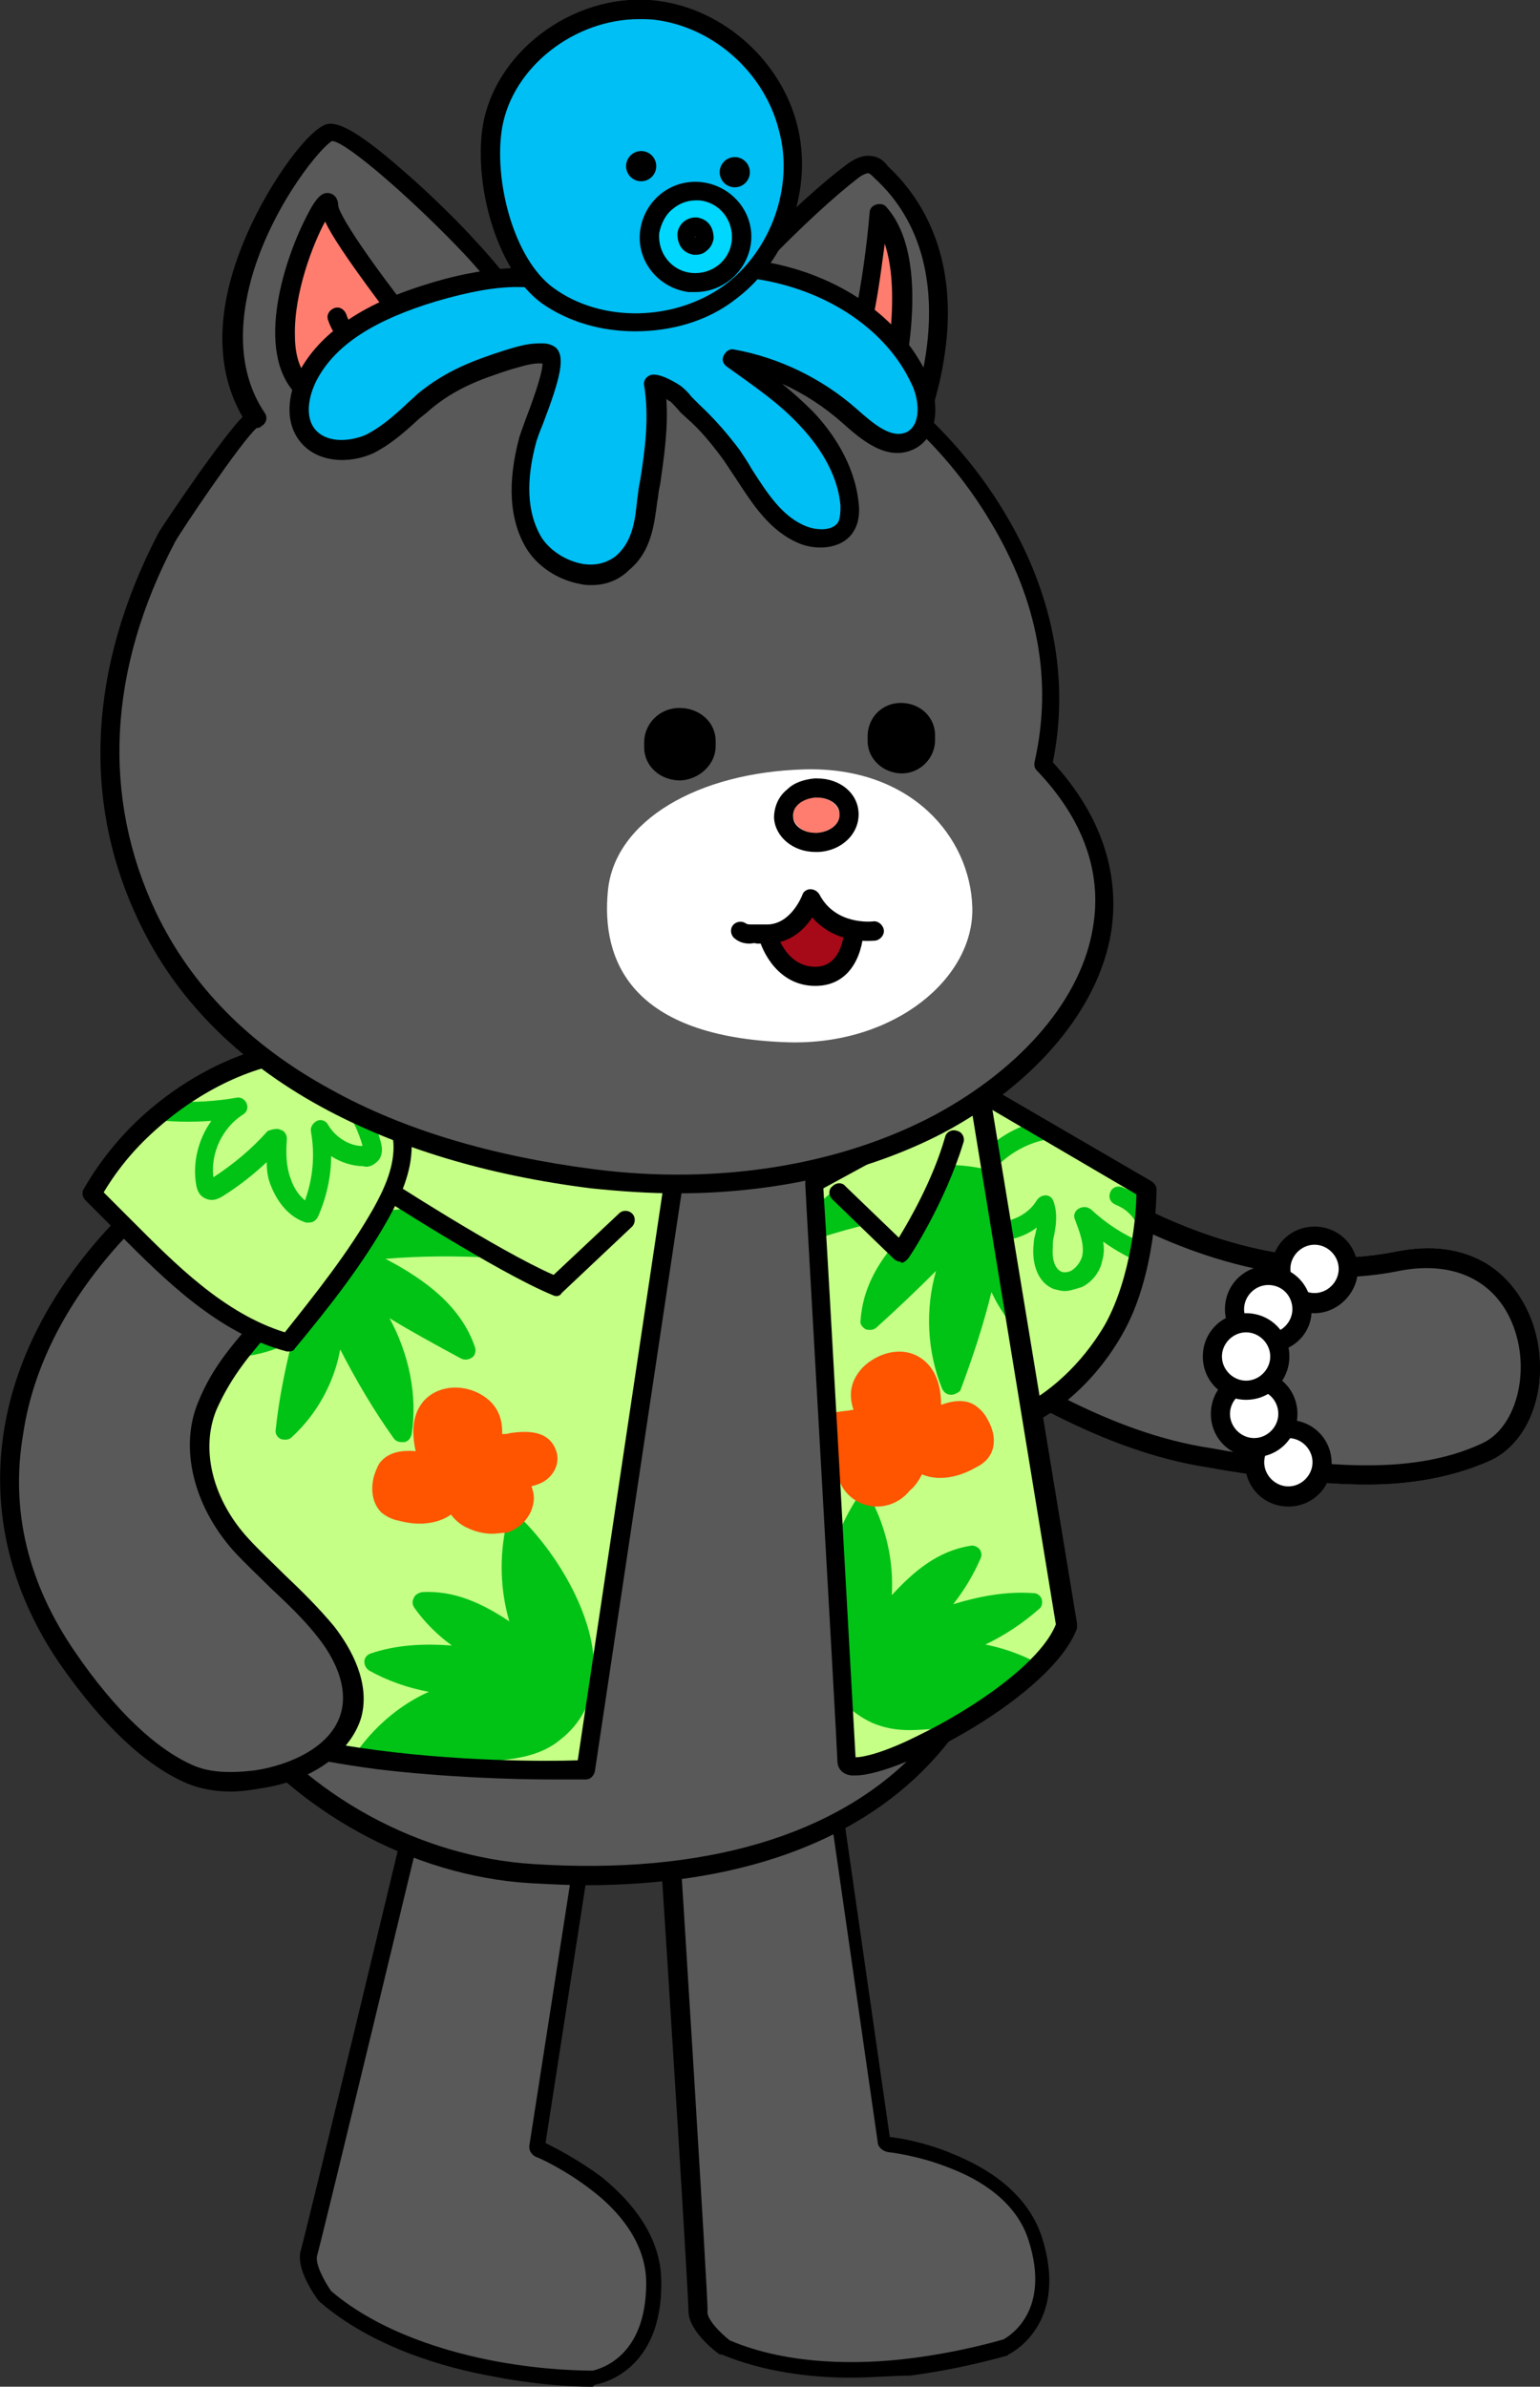 <?xml version="1.0" encoding="utf-8"?>
<!-- Generator: Adobe Illustrator 26.5.0, SVG Export Plug-In . SVG Version: 6.00 Build 0)  -->
<svg version="1.1" id="레이어_1" xmlns="http://www.w3.org/2000/svg" xmlns:xlink="http://www.w3.org/1999/xlink" x="0px"
	 y="0px" viewBox="0 0 153 237" style="enable-background:new 0 0 153 237;" xml:space="preserve">
<rect x="0" y="0" width="153" height="237" fill="#333333" stroke="none"/>
<g>
	<path style="fill:#595959;" d="M72.1,233c6,2.6,13.3,2.5,18.3,1.9c5.2-0.6,9.2-1.8,9.6-1.9c0.4-0.2,5.4-3,2.9-10.8
		c-1.3-4.2-5.2-6.5-8.3-7.7c-3.3-1.3-6.4-1.6-6.4-1.6c-0.2,0-0.3-0.1-0.3-0.3l-5.4-36.9l-16.2,3.6c0.3,4.5,3.1,48.4,3.1,50.2
		C69.3,230.8,71.3,232.5,72.1,233z"/>
	<path d="M84.5,236.1c-4.1,0-8.7-0.6-12.8-2.3l-0.1,0l-0.1,0c-0.3-0.2-3.1-2.3-3.1-4.3c0-1.5-1.9-32.2-3.1-50.2l0-0.7l17.7-3.9
		l5.4,37.5c0.9,0.1,3.5,0.5,6.3,1.7c3.2,1.3,7.3,3.7,8.8,8.2c2.7,8.4-2.7,11.4-3.3,11.7l-0.1,0.1c-0.4,0.1-4.4,1.3-9.7,2
		C88.7,235.9,86.6,236.1,84.5,236.1z M72.5,232.4c5.9,2.5,12.9,2.4,17.8,1.8c4.9-0.6,8.7-1.7,9.4-1.9c0.7-0.4,4.7-2.9,2.5-9.8
		c-1.2-3.9-4.9-6.1-7.8-7.2c-3.2-1.3-6.2-1.6-6.2-1.6c-0.5-0.1-1-0.5-1-1l-5.2-36.1l-14.7,3.2c0.5,7.3,3,47.8,3,49.6
		C70.1,230.2,71.5,231.6,72.5,232.4z M88.2,212.1C88.2,212.1,88.2,212.1,88.2,212.1C88.2,212.1,88.2,212.1,88.2,212.1z"/>
</g>
<g>
	<path style="fill:#595959;" d="M32.3,228.1c5,4.3,11.9,6.3,16.9,7.2c5.2,1,9.3,1,9.7,1c0.5-0.1,6-1.2,6-9.5c0-4.4-3.1-7.8-5.6-9.8
		c-2.8-2.2-5.6-3.4-5.7-3.5c-0.2-0.1-0.2-0.2-0.2-0.4l5.7-36.9l-16.5-1.3c-1.1,4.4-11.3,47.1-11.8,48.9
		C30.3,225.1,31.7,227.3,32.3,228.1z"/>
	<path d="M58.9,237c-0.7,0-4.7,0-9.8-1c-5.1-0.9-12.2-3-17.3-7.4l-0.1-0.1l-0.1-0.1c-0.2-0.3-2.3-3.1-1.7-5
		c0.5-1.7,10.7-44,11.8-48.8L42,174l18,1.4l-5.8,37.4c0.8,0.4,3.2,1.6,5.6,3.4c2.7,2.2,5.9,5.7,5.9,10.4c0.1,8.8-5.9,10.1-6.6,10.2
		L58.9,237C58.9,237,58.9,237,58.9,237z M32.9,227.5c4.8,4.1,11.6,6.1,16.5,7c4.9,0.9,8.8,0.9,9.5,0.9c0.8-0.2,5.3-1.4,5.3-8.7
		c0-4.1-2.9-7.3-5.4-9.2c-2.7-2.1-5.4-3.3-5.5-3.3c-0.5-0.2-0.8-0.7-0.7-1.2l5.6-36l-15-1.2C41,184.9,32,222.3,31.5,224
		C31.3,224.8,32.2,226.5,32.9,227.5z M53.9,212.7C53.9,212.7,53.9,212.7,53.9,212.7C53.9,212.7,53.9,212.7,53.9,212.7z"/>
</g>
<g>
	<defs>
		<path id="XMLID_00000125561385408839054160000008366814780162341567_" d="M100.6,140.7c-2.9-26.3-14.5-52.2-14.5-52.2
			s-51,6.4-52.2,6.5c1.2,0-6.9,18.2-7.2,19.4c-2.6,10.2-6.6,19.6-9.1,29.8c-5.3,21.3,14.6,40.5,35.3,41.8
			C83.3,188,104.2,174.1,100.6,140.7z"/>
	</defs>
	<defs>
		<path id="SVGID_1_" d="M58.2,187.2c-1.8,0-3.6-0.1-5.5-0.2c-11.8-0.7-23.5-7.2-30.6-16.8c-5.8-7.9-7.8-17.2-5.6-26.1
			c1.3-5.3,3-10.4,4.7-15.3c1.6-4.7,3.2-9.5,4.5-14.5c0.1-0.4,0.7-1.8,1.9-4.8c1.7-4,5.1-12.3,5.4-14c-0.1-0.1-0.1-0.2-0.1-0.4
			c0-0.5,0.3-0.9,0.8-1C35,94,85.5,87.7,86,87.6c0.4-0.1,0.8,0.2,1,0.6c0.1,0.3,11.7,26.3,14.5,52.4c1.6,14.9-1.5,26.5-9.2,34.6
			C84.8,183.1,73.1,187.2,58.2,187.2z M34.9,95.9c-0.3,1.6-1.7,5.2-5.5,14.3c-0.9,2.1-1.7,4.2-1.8,4.5c-1.3,5-2.9,9.9-4.5,14.6
			c-1.6,4.9-3.3,10-4.6,15.2c-2.1,8.4-0.2,17.1,5.3,24.6c6.7,9.2,17.9,15.3,29.2,16c16.9,1.1,30.1-2.8,38.1-11.2
			c7.3-7.6,10.2-18.8,8.7-33.1c0,0,0,0,0,0C97,117.2,87.3,93.7,85.5,89.6C79.8,90.3,41.2,95.1,34.9,95.9z"/>
	</defs>
	<use xlink:href="#XMLID_00000125561385408839054160000008366814780162341567_"  style="overflow:visible;fill:#595959;"/>
	<use xlink:href="#SVGID_1_"  style="overflow:visible;"/>
	<clipPath id="XMLID_00000126306961442806746220000012727964992195885223_">
		<use xlink:href="#XMLID_00000125561385408839054160000008366814780162341567_"  style="overflow:visible;"/>
	</clipPath>
	
		<clipPath id="SVGID_00000051379678019701150300000014799061718003139254_" style="clip-path:url(#XMLID_00000126306961442806746220000012727964992195885223_);">
		<use xlink:href="#SVGID_1_"  style="overflow:visible;"/>
	</clipPath>
</g>
<g>
	<g>
		<g id="XMLID_116_">
			<g>
				<g>
					<path style="fill:#595959;" d="M138.9,125.2c-10,2-20.2-1.2-28.8-6.1c-5.1-2.9-20.6-13.3-23.8-14.1L86,128.2
						c10.5,6.3,21.7,14.7,34.2,16.6c8.8,1.3,19.3,3.3,27.6-0.7C155.2,140.5,153.4,122.3,138.9,125.2z"/>
					<path d="M135.8,147.4c-4.7,0-9.6-0.7-14.1-1.4c-0.6-0.1-1.1-0.2-1.7-0.3c-10.4-1.6-19.8-7.5-28.9-13.2
						c-1.9-1.2-3.8-2.4-5.6-3.5l-0.5-0.3l0.3-24.8l1.2,0.3c2.1,0.5,7.9,4.1,16,9.2c3.2,2,6.3,4,8,4.9c6.9,3.9,17.4,8.2,28.2,6l0,0
						c3.5-0.7,6.5-0.3,9,1.2c2.1,1.3,3.7,3.4,4.6,6c1.8,5.5,0,11.5-4.2,13.5C144.3,146.7,140.1,147.4,135.8,147.4z M87,127.6
						c1.7,1,3.4,2.1,5.2,3.3c8.9,5.6,18.1,11.4,28.1,12.9c0.6,0.1,1.1,0.2,1.7,0.3c8.4,1.3,17.9,2.7,25.3-0.8
						c3.2-1.5,4.7-6.7,3.2-11.2c-1.6-4.8-5.9-7-11.5-5.9c-11.3,2.3-22.3-2.1-29.5-6.2c-1.8-1-4.9-2.9-8.1-5
						c-4.9-3.1-11.3-7.1-14.2-8.5L87,127.6z"/>
				</g>
			</g>
			<g>
				<g>
					<path style="fill:#595959;" d="M86,128.2c10.5,6.3,21.7,14.7,34.2,16.6c8.8,1.3,19.3,3.3,27.6-0.7c7.5-3.6,5.6-21.8-8.9-18.9
						c-10,2-20.2-1.2-28.8-6.1c-5.1-2.9-20.6-13.3-23.8-14.1"/>
					<path d="M135.8,147.4c-4.7,0-9.6-0.7-14.1-1.4c-0.6-0.1-1.1-0.2-1.7-0.3c-10.4-1.6-19.8-7.5-28.9-13.2
						c-1.9-1.2-3.8-2.4-5.6-3.5l1-1.6c1.9,1.1,3.7,2.3,5.7,3.5c8.9,5.6,18.1,11.4,28.1,12.9c0.6,0.1,1.1,0.2,1.7,0.3
						c8.4,1.3,17.9,2.7,25.3-0.8c3.2-1.5,4.7-6.7,3.2-11.2c-1.6-4.8-5.9-7-11.5-5.9c-11.3,2.3-22.3-2.1-29.5-6.2
						c-1.8-1-4.9-2.9-8.1-5c-5.7-3.6-13.5-8.5-15.4-9l0.5-1.8c2.1,0.5,7.9,4.1,16,9.2c3.2,2,6.3,4,8,4.9c6.9,3.9,17.4,8.2,28.2,6
						c3.5-0.7,6.5-0.3,9,1.2c2.1,1.3,3.7,3.4,4.6,6c1.8,5.5,0,11.5-4.2,13.5C144.3,146.7,140.1,147.4,135.8,147.4z"/>
				</g>
			</g>
		</g>
		<g>
			<g>
				<ellipse style="fill:#FFFFFF;" cx="130.6" cy="126.1" rx="3.4" ry="3.4"/>
				<path d="M130.6,130.4c-2.4,0-4.3-1.9-4.3-4.3c0-2.4,1.9-4.3,4.3-4.3s4.3,1.9,4.3,4.3C134.9,128.4,132.9,130.4,130.6,130.4z
					 M130.6,123.6c-1.3,0-2.4,1.1-2.4,2.4c0,1.3,1.1,2.4,2.4,2.4c1.3,0,2.4-1.1,2.4-2.4C133,124.7,131.9,123.6,130.6,123.6z"/>
			</g>
			<g>
				<ellipse style="fill:#FFFFFF;" cx="128" cy="145.2" rx="3.4" ry="3.4"/>
				<path d="M128,149.6c-2.4,0-4.3-1.9-4.3-4.3s1.9-4.3,4.3-4.3s4.3,1.9,4.3,4.3S130.4,149.6,128,149.6z M128,142.8
					c-1.3,0-2.4,1.1-2.4,2.4s1.1,2.4,2.4,2.4c1.3,0,2.4-1.1,2.4-2.4S129.3,142.8,128,142.8z"/>
			</g>
			<g>
				<ellipse style="fill:#FFFFFF;" cx="124.6" cy="140.4" rx="3.4" ry="3.4"/>
				<path d="M124.6,144.7c-2.4,0-4.3-1.9-4.3-4.3s1.9-4.3,4.3-4.3s4.3,1.9,4.3,4.3S127,144.7,124.6,144.7z M124.6,138
					c-1.3,0-2.4,1.1-2.4,2.4s1.1,2.4,2.4,2.4s2.4-1.1,2.4-2.4S126,138,124.6,138z"/>
			</g>
			<g>
				<ellipse style="fill:#FFFFFF;" cx="126" cy="130" rx="3.4" ry="3.4"/>
				<path d="M126,134.3c-2.4,0-4.3-1.9-4.3-4.3c0-2.4,1.9-4.3,4.3-4.3s4.3,1.9,4.3,4.3C130.4,132.4,128.4,134.3,126,134.3z
					 M126,127.6c-1.3,0-2.4,1.1-2.4,2.4s1.1,2.4,2.4,2.4s2.4-1.1,2.4-2.4S127.4,127.6,126,127.6z"/>
			</g>
			<g>
				<ellipse style="fill:#FFFFFF;" cx="123.8" cy="134.7" rx="3.4" ry="3.4"/>
				<path d="M123.8,139c-2.4,0-4.3-1.9-4.3-4.3c0-2.4,1.9-4.3,4.3-4.3c2.4,0,4.3,1.9,4.3,4.3C128.1,137.1,126.2,139,123.8,139z
					 M123.8,132.3c-1.3,0-2.4,1.1-2.4,2.4s1.1,2.4,2.4,2.4s2.4-1.1,2.4-2.4S125.1,132.3,123.8,132.3z"/>
			</g>
		</g>
	</g>
	<g>
		<g>
			<defs>
				<path id="XMLID_00000002344547211362221120000017611967429828837805_" d="M97.7,135.2l5.5,4.8c0,0,4.6-2.3,7.9-8.1
					c3.3-5.8,3.3-13.9,3.3-13.9l-17.7-10.3L97.7,135.2z"/>
			</defs>
			<use xlink:href="#XMLID_00000002344547211362221120000017611967429828837805_"  style="overflow:visible;fill:#C5FF86;"/>
			<clipPath id="XMLID_00000105392174325256411980000013378491546803357362_">
				<use xlink:href="#XMLID_00000002344547211362221120000017611967429828837805_"  style="overflow:visible;"/>
			</clipPath>
			<path style="clip-path:url(#XMLID_00000105392174325256411980000013378491546803357362_);fill:#00C316;" d="M105.8,128.2
				c-0.4,0-0.7-0.1-1.1-0.2c-1.8-0.7-2.2-2.9-2-4.5c0-0.4,0.1-0.7,0.2-1.1c0-0.2,0.1-0.3,0.1-0.5c-0.8,0.6-1.7,1-2.8,1.2
				c-1.7,0.4-3.4,0.3-5,0.2c-0.5,0-0.9-0.4-0.9-1c0-5.4,4.4-10.4,9.7-11.1c0.5-0.1,1,0.3,1.1,0.8c0.1,0.5-0.3,1-0.8,1.1
				c-4.1,0.6-7.6,4.2-8,8.4c1.2,0.1,2.4,0.1,3.5-0.2c1.5-0.3,2.6-1.1,3.2-2.1c0.2-0.3,0.5-0.5,0.9-0.5c0.4,0,0.7,0.3,0.8,0.7
				c0.4,1.2,0.2,2.4,0,3.4c-0.1,0.3-0.1,0.7-0.1,1c-0.1,1,0.1,2.2,0.9,2.5c0.3,0.1,0.7,0,0.9-0.1c0.5-0.3,0.9-0.8,1.1-1.4
				c0.3-1.2-0.3-2.6-0.7-3.7c-0.2-0.4,0-0.9,0.4-1.1c0.4-0.2,0.8-0.2,1.2,0.1c1.5,1.4,3.2,2.5,5.1,3.3c-0.1-1.5-1-3-2.3-3.6
				c-0.1-0.1-0.3-0.1-0.4-0.2c-0.5-0.2-0.7-0.7-0.5-1.2c0.2-0.5,0.7-0.7,1.2-0.5c0.2,0.1,0.3,0.1,0.5,0.2c0.9,0.4,1.8,0.7,2.7,0.7
				c0.8,0,1.8-0.4,2-1.2c0.2-0.7-0.2-1.5-0.6-2c-0.6-0.7-1.5-1.1-2.4-1.5c-0.5-0.2-0.7-0.8-0.4-1.3c0.2-0.5,0.8-0.7,1.3-0.4
				c1,0.5,2.1,1,3,1.9c1.1,1.1,1.5,2.6,1,3.9c-0.5,1.4-2,2.4-3.8,2.5c0,0,0,0,0,0c0.7,1.3,1,2.9,0.6,4.4c-0.1,0.3-0.2,0.5-0.5,0.6
				c-0.2,0.1-0.5,0.1-0.8,0c-1.6-0.6-3.1-1.4-4.5-2.4c0.1,0.6,0.1,1.3-0.1,1.9c-0.2,1.1-1,2.1-2,2.6
				C106.8,128,106.3,128.2,105.8,128.2z"/>
		</g>
		<path d="M102.6,141c-0.2,0-0.4-0.1-0.6-0.2l-5.5-4.8c-0.2-0.2-0.3-0.4-0.3-0.7l-1-27.5c0-0.3,0.2-0.7,0.5-0.8c0.3-0.2,0.7-0.2,1,0
			l17.7,10.3c0.3,0.2,0.5,0.5,0.5,0.8c0,0.3,0,8.5-3.4,14.4c-3.4,6-8.1,8.4-8.3,8.5C102.9,141,102.8,141,102.6,141z M98.1,134.8
			l4.7,4.1c1.3-0.8,4.5-3.1,7-7.4c2.6-4.7,3.1-11.1,3.1-12.9l-15.7-9.2L98.1,134.8z"/>
	</g>
</g>
<g>
	<g>
		<g>
			<defs>
				<path id="XMLID_00000000905208488229765790000006854826505560124044_" d="M67,117l-8.8,58.7c0,0-39.1,1.6-46.8-12.6l17.9-54.4
					C29.3,108.7,62.7,117.2,67,117z"/>
			</defs>
			<use xlink:href="#XMLID_00000000905208488229765790000006854826505560124044_"  style="overflow:visible;fill:#C5FF86;"/>
			<clipPath id="XMLID_00000035500889488021007160000016616632072213227418_">
				<use xlink:href="#XMLID_00000000905208488229765790000006854826505560124044_"  style="overflow:visible;"/>
			</clipPath>
			<g style="clip-path:url(#XMLID_00000035500889488021007160000016616632072213227418_);">
				<path style="fill:#00C316;" d="M34.5,121.9c2-0.6,4.1-0.9,6.2-1c3.1-0.2,7,0.2,8.4,3c-4.8-0.3-9.5-0.1-14.3,0.5
					c4.7,2.2,9.8,4.8,11.4,9.7c-3.9-2.1-7.7-4.3-11.4-6.6c3.9,3.8,5.9,9.4,5.1,14.8c-2.6-3.7-4.8-7.6-6.8-11.6
					c0.1,4.3-1.7,8.5-4.8,11.4c0.4-3.7,1.2-7.4,2.2-11c-2.8,2.3-6.6,3.3-10.1,2.6c2,0.4,6.3-5.4,7.3-6.8
					C29.6,124.3,31.2,122.9,34.5,121.9z"/>
				<path style="fill:#00C316;" d="M39.9,143.2c-0.3,0-0.6-0.1-0.8-0.4c-2-2.8-3.7-5.7-5.3-8.8c-0.6,3.3-2.3,6.4-4.8,8.7
					c-0.3,0.3-0.7,0.3-1.1,0.2c-0.4-0.2-0.6-0.6-0.5-1c0.3-2.9,0.9-5.8,1.6-8.7c-2.6,1.4-5.7,1.9-8.7,1.4c0,0,0,0,0,0c0,0,0,0,0,0
					c-0.5-0.1-0.8-0.6-0.7-1.1c0.1-0.5,0.6-0.8,1.1-0.7c0.4,0.1,2.4-0.9,6.3-6.4c2.1-2.9,4-4.3,7.2-5.3c0,0,0,0,0,0
					c1.8-0.5,3.8-0.9,6.4-1.1c4.7-0.3,8,0.9,9.3,3.5c0.2,0.3,0.1,0.7,0,1c-0.2,0.3-0.5,0.4-0.8,0.4c-3.6-0.2-7.2-0.2-10.8,0.1
					c4,2.1,7.5,4.7,8.9,8.8c0.1,0.4,0,0.8-0.3,1c-0.3,0.2-0.7,0.3-1.1,0.1c-2.4-1.3-4.8-2.6-7.1-4c1.9,3.5,2.8,7.6,2.2,11.5
					c-0.1,0.4-0.3,0.7-0.7,0.8C40,143.2,40,143.2,39.9,143.2z M33.1,129.6c0.4,0,0.7,0.2,0.9,0.5c1.5,3.2,3.2,6.2,5.1,9.2
					c-0.2-4.2-1.9-8.3-5-11.2c-0.3-0.3-0.4-0.9-0.1-1.3c0.3-0.4,0.8-0.5,1.2-0.2c2.8,1.8,5.7,3.5,8.6,5.1c-2.1-2.9-5.8-4.8-9.5-6.5
					c-0.4-0.2-0.6-0.6-0.5-1c0.1-0.4,0.4-0.7,0.8-0.8c4-0.5,8.1-0.7,12.1-0.6c-1.6-1-4.1-1.1-6.1-1c-2.5,0.2-4.3,0.5-6,1l0,0
					c-2.9,0.9-4.4,2-6.3,4.6c-1.9,2.7-3.4,4.4-4.6,5.4c2.2-0.2,4.4-1.1,6-2.5c0.3-0.3,0.8-0.3,1.1-0.1c0.3,0.2,0.5,0.7,0.4,1.1
					c-0.7,2.5-1.3,5-1.7,7.6c1.6-2.4,2.5-5.4,2.4-8.3c0-0.4,0.3-0.8,0.7-0.9C33,129.6,33,129.6,33.1,129.6z"/>
			</g>
			<g style="clip-path:url(#XMLID_00000035500889488021007160000016616632072213227418_);">
				<path style="fill:#00C316;" d="M51.2,151.6c-0.9,4-0.4,8.4,1.4,12.1c-3.2-2.4-6.7-4.9-10.7-4.6c1.8,2.4,4.3,4.3,7,5.6
					c-4-0.4-8.1-0.8-11.8,0.4c3,1.6,6.4,2.4,9.8,2.5c-4.1,0.9-7.9,3.3-10.5,6.7c4.4,0.1,8.8,0.3,13.1-0.2c1.9-0.2,3.9-0.6,5.4-1.8
					C61.8,166.6,55.7,156.1,51.2,151.6z"/>
				<path style="fill:#00C316;" d="M42.6,175.2c-2.1,0-4.1-0.1-6.2-0.1c-0.4,0-0.7-0.2-0.8-0.5c-0.2-0.3-0.1-0.7,0.1-1
					c1.8-2.4,4.2-4.4,6.9-5.6c-2.1-0.4-4.1-1.1-5.9-2.1c-0.3-0.2-0.5-0.5-0.5-0.9c0-0.4,0.3-0.7,0.6-0.8c2.6-0.9,5.4-1,8.1-0.8
					c-1.4-1-2.7-2.3-3.7-3.7c-0.2-0.3-0.3-0.6-0.1-1c0.1-0.3,0.4-0.5,0.8-0.6c3.2-0.2,6,1.1,8.7,2.9c-0.9-3.1-1-6.4-0.3-9.6
					c0.1-0.3,0.3-0.6,0.7-0.7c0.3-0.1,0.7,0,0.9,0.2c3.6,3.6,7.4,9.9,7.1,15.3c-0.1,2.7-1.3,5-3.4,6.6c-1.7,1.4-3.9,1.8-5.9,2
					C47.3,175.2,45,175.2,42.6,175.2z M38.5,173.3c3.7,0.1,7.4,0.1,11-0.3c1.8-0.2,3.6-0.5,4.9-1.6c1.7-1.3,2.6-3.1,2.7-5.3
					c0.2-4.3-2.7-9.3-5.2-12.4c-0.4,3.3,0.2,6.6,1.7,9.6c0.2,0.4,0.1,0.9-0.2,1.1c-0.3,0.3-0.8,0.3-1.2,0c-2.6-2-5.2-3.8-7.9-4.3
					c1.5,1.5,3.3,2.7,5.2,3.6c0.4,0.2,0.6,0.7,0.5,1.1c-0.1,0.4-0.6,0.7-1,0.7c-2.8-0.3-5.8-0.6-8.7-0.2c2.2,0.8,4.5,1.2,6.8,1.3
					c0.5,0,0.9,0.4,0.9,0.9c0,0.5-0.3,0.9-0.7,1C43.8,169.1,40.8,170.8,38.5,173.3z"/>
			</g>
			<g style="clip-path:url(#XMLID_00000035500889488021007160000016616632072213227418_);">
				<path style="fill:#FF5400;" d="M47.6,139.2c-1.4-0.9-3.5-0.9-4.6,0.3c-1.4,1.5-0.9,3.8-0.3,5.7c-1.4-0.4-3.2-0.6-4.1,0.5
					c-0.2,0.3-0.4,0.7-0.5,1.2c-0.2,0.9-0.2,1.9,0.5,2.6c0.3,0.3,0.8,0.5,1.3,0.6c1.9,0.5,4.3,0.3,5.2-1.5c0.1,1,0.9,1.7,1.8,2.2
					c1,0.5,2.1,0.7,3.1,0.4c1-0.3,1.9-1.2,2.1-2.3c0.2-1.1-0.5-2.2-1.5-2.5c0.9,0.1,1.8,0.3,2.6,0c0.8-0.3,1.5-1.2,1.3-2
					c-0.7-2.3-4-0.8-5.5-1.2C49.1,141.6,49.1,140.2,47.6,139.2z"/>
				<path style="fill:#FF5400;" d="M48.9,152.3c-0.8,0-1.7-0.2-2.5-0.6c-0.7-0.3-1.2-0.8-1.6-1.3c-1.4,1-3.4,1.1-5.2,0.6
					c-0.6-0.1-1.2-0.4-1.7-0.8c-0.8-0.8-1.1-2-0.8-3.4c0.1-0.4,0.3-1,0.6-1.5c0.9-1.2,2.4-1.3,3.6-1.2c-0.4-1.8-0.4-3.7,0.9-5.1
					c1.6-1.6,4.1-1.5,5.8-0.4l0,0c1.7,1.1,1.9,2.6,1.9,3.8c0.3,0,0.5,0,0.8-0.1c1.5-0.2,3.9-0.4,4.6,1.9c0.4,1.4-0.6,2.8-1.9,3.2
					c-0.2,0.1-0.4,0.1-0.6,0.2c0.2,0.5,0.3,1.1,0.2,1.6c-0.2,1.4-1.3,2.6-2.7,3C49.8,152.2,49.4,152.3,48.9,152.3z M45.1,147.7
					c0.1,0,0.1,0,0.2,0c0.4,0.1,0.7,0.4,0.8,0.8c0.1,0.6,0.5,1.1,1.3,1.5c0.8,0.4,1.7,0.5,2.4,0.3c0.7-0.2,1.3-0.8,1.4-1.5
					c0.1-0.6-0.3-1.3-0.9-1.5c-0.5-0.1-0.8-0.6-0.7-1.1c0.1-0.5,0.6-0.8,1.1-0.7c0.7,0.1,1.5,0.3,2.2,0c0.4-0.2,0.8-0.6,0.7-0.9
					c-0.2-0.6-0.7-0.8-2.5-0.6c-0.8,0.1-1.6,0.2-2.3,0c-0.5-0.1-0.7-0.6-0.7-1c0.3-1.7,0.1-2.4-0.9-3l0,0c-1-0.6-2.6-0.7-3.4,0.1
					c-1,1.1-0.6,3.1-0.1,4.8c0.1,0.3,0,0.7-0.2,0.9c-0.2,0.2-0.6,0.3-0.9,0.3c-1.6-0.4-2.7-0.4-3.1,0.2c-0.1,0.2-0.2,0.4-0.3,0.8
					c-0.2,0.8-0.1,1.4,0.2,1.7c0.2,0.2,0.6,0.3,0.9,0.4c1.5,0.4,3.5,0.3,4.1-1C44.4,147.9,44.7,147.7,45.1,147.7z"/>
			</g>
		</g>
		<path d="M54.8,176.7c-3.8,0-10.4-0.2-17.2-1c-14.6-1.9-23.6-5.9-27-12.1c-0.1-0.2-0.1-0.5-0.1-0.7l17.9-54.4
			c0.2-0.5,0.7-0.7,1.1-0.6c9.3,2.4,34,8.4,37.4,8.2c0.3,0,0.6,0.1,0.8,0.3c0.2,0.2,0.3,0.5,0.2,0.8l-8.8,58.7
			c-0.1,0.4-0.4,0.8-0.9,0.8C58.2,176.7,56.9,176.7,54.8,176.7z M12.5,163.1c7.1,12,39.4,11.9,44.9,11.7l8.5-56.9
			c-6.6-0.7-30.9-6.8-35.9-8L12.5,163.1z"/>
	</g>
	<g>
		<polygon style="fill:#C5FF86;" points="36.9,117.1 62.9,120.6 55.9,128.5 		"/>
		<path d="M55.3,128.7c-0.1,0-0.2,0-0.4-0.1c-5.4-2.2-17.3-9.9-17.8-10.2c-0.4-0.3-0.6-0.9-0.3-1.3c0.3-0.4,0.9-0.6,1.3-0.3
			c0.1,0.1,11.4,7.4,16.9,9.8l6.5-6.1c0.4-0.4,1-0.3,1.3,0c0.4,0.4,0.3,1,0,1.3l-7,6.6C55.7,128.6,55.5,128.7,55.3,128.7z"/>
	</g>
</g>
<g>
	<g>
		<path style="fill:#595959;" d="M30.5,111.8c-0.7-0.1-1.5-0.2-2.2-0.3c-6.6-0.4-12.3,6.2-16.6,10.8C0.7,134-3.4,149.8,6.8,164.7
			c3,4.4,7.3,9.4,12.2,11.5c2,0.9,4.4,0.9,6.6,0.5c4.1-0.6,8.4-2.8,9.4-6.5c0.8-2.9-0.6-5.8-2.5-8.2c-2.5-3.2-5.8-5.7-8.5-8.7
			c-3.4-3.8-5.3-9.2-3.3-13.8c1.9-4.6,4.8-7.1,8.1-11c2.8-3.3,6-6,6.8-10.4C36.2,114.2,33.9,112.4,30.5,111.8z"/>
		<path d="M22.9,177.9c-1.6,0-3.1-0.3-4.3-0.8c-4.2-1.8-8.4-5.8-12.6-11.8c-9.5-13.8-7.6-30.1,5-43.6c0.3-0.3,0.5-0.6,0.8-0.9
			c4.1-4.5,9.8-10.6,16.5-10.2c0.8,0,1.6,0.1,2.4,0.3h0c4.5,0.8,6.5,3.5,5.8,7.5c-0.7,3.8-3.1,6.4-5.4,8.9c-0.5,0.6-1.1,1.2-1.6,1.9
			c-0.8,0.9-1.5,1.7-2.2,2.5c-2.3,2.6-4.3,4.9-5.8,8.3c-1.6,3.9-0.4,8.9,3.2,12.8c1.1,1.2,2.4,2.4,3.6,3.6c1.7,1.6,3.4,3.3,4.9,5.1
			c1.7,2.2,3.6,5.6,2.7,9c-0.8,2.8-3.9,6.2-10.1,7.1C24.7,177.8,23.8,177.9,22.9,177.9z M27.7,112.4c-5.6,0-10.5,5.3-14.5,9.6
			c-0.3,0.3-0.5,0.6-0.8,0.9c-5.6,6-9.1,12.7-10.1,19.5C1,150,2.8,157.3,7.5,164.1c3.9,5.7,8,9.6,11.7,11.2c1.6,0.7,3.6,0.8,6.1,0.5
			c3.4-0.5,7.7-2.3,8.6-5.8c0.7-2.7-0.8-5.5-2.3-7.4c-1.4-1.8-3.1-3.4-4.7-4.9c-1.2-1.2-2.5-2.4-3.7-3.7c-4-4.5-5.4-10.3-3.5-14.8
			c1.5-3.7,3.7-6,6.1-8.8c0.7-0.8,1.4-1.6,2.2-2.5c0.5-0.7,1.1-1.3,1.7-1.9c2.2-2.5,4.3-4.8,4.9-8c0.3-1.9,0.3-4.4-4.3-5.3l0,0
			c-0.6-0.1-1.3-0.2-2.1-0.2C28,112.4,27.9,112.4,27.7,112.4z"/>
	</g>
	<g>
		<g>
			<defs>
				<path id="XMLID_00000091723644851565526380000005225344610466085804_" d="M9.2,118.1c1.1,1.1,2.2,2.2,3.3,3.3
					c4.7,4.8,9.8,9.7,16.2,11.5c3.3-4.1,6.7-8.3,9.3-13c1.1-2,2.1-4.3,2.1-6.6c0-4.5-4.6-9.6-9.2-9.5c-5.7,0.1-11.5,3.2-15.6,6.9
					C12.8,112.9,10.7,115.4,9.2,118.1z"/>
			</defs>
			<use xlink:href="#XMLID_00000091723644851565526380000005225344610466085804_"  style="overflow:visible;fill:#C5FF86;"/>
			<clipPath id="XMLID_00000045617066547396058840000000203555825939603356_">
				<use xlink:href="#XMLID_00000091723644851565526380000005225344610466085804_"  style="overflow:visible;"/>
			</clipPath>
			<path style="clip-path:url(#XMLID_00000045617066547396058840000000203555825939603356_);fill:#00C316;" d="M30.7,121.4
				c-0.1,0-0.2,0-0.3,0c-1.6-0.5-2.8-1.9-3.5-3.7c-0.3-0.7-0.4-1.5-0.4-2.3c-1.4,1.3-2.8,2.4-4.4,3.4c-0.2,0.1-0.9,0.6-1.7,0.2
				c-0.5-0.2-0.8-0.7-0.9-1.3c-0.4-2.2,0.2-4.6,1.5-6.4c-4,0.3-8-0.2-11.8-1.3c-0.3-0.1-0.6-0.4-0.6-0.7c-0.1-0.3,0-0.7,0.3-0.9
				c4.7-4.7,12.2-6.8,18.6-5.1c5.2,1.3,8.9,4.9,10.3,10c0.4,1.3-0.1,1.9-0.5,2.2c-0.5,0.4-1,0.4-1.2,0.3c-1.1,0-2.3-0.4-3.2-1
				c0,2.1-0.5,4.2-1.3,6C31.4,121.2,31.1,121.4,30.7,121.4z M27.5,112.1c0.1,0,0.2,0,0.4,0.1c0.4,0.1,0.6,0.5,0.6,0.9
				c-0.1,1.3-0.1,2.7,0.4,4c0.3,0.9,0.8,1.6,1.4,2.1c0.8-2.2,1-4.5,0.6-6.8c-0.1-0.5,0.2-0.9,0.6-1.1c0.4-0.2,0.9,0,1.1,0.4
				c0.7,1.2,2.1,2.1,3.4,2.1c0,0,0-0.1,0-0.1c-1.3-4.4-4.5-7.5-9-8.7c-5.2-1.3-11.3,0.1-15.6,3.5c4,1,8.1,1.2,12.1,0.5
				c0.4-0.1,0.9,0.2,1,0.6c0.2,0.4,0,0.9-0.4,1.1c-2,1.3-3.2,3.8-2.9,6.2c2-1.3,3.8-2.8,5.4-4.6C26.9,112.2,27.2,112.1,27.5,112.1z
				 M36.2,113.9L36.2,113.9L36.2,113.9z"/>
		</g>
		<path d="M28.7,134.2c-0.1,0-0.2,0-0.2,0c-6.9-1.8-12.3-7.3-16.7-11.7l-3.3-3.3c-0.3-0.3-0.4-0.8-0.2-1.1c1.6-2.8,3.7-5.4,6.2-7.6
			c4.9-4.3,11-7,16.2-7.1c2.3-0.1,4.7,1,6.6,2.9c2.2,2.1,3.5,4.9,3.6,7.5c0,2.6-1.1,5-2.2,7c-2.6,4.7-6,9-9.4,13.1
			C29.2,134.1,29,134.2,28.7,134.2z M10.3,118.4l2.8,2.8c4.3,4.3,9.1,9.2,15.2,11.1c3.1-3.9,6.3-7.9,8.8-12.3c1-1.8,2-3.9,2-6.1
			c0-2.1-1.2-4.4-3-6.2c-1.6-1.5-3.5-2.4-5.3-2.4c-4.8,0.1-10.4,2.6-15,6.6C13.6,113.8,11.8,115.9,10.3,118.4z"/>
	</g>
</g>
<g>
	<g>
		<g>
			<defs>
				<path id="XMLID_00000064354351524457656200000004364543133140462976_" d="M81.2,117.5c0,0,3.1,54.5,3.2,57.4s19.3-6.1,21.9-13.4
					l-8.7-52.8L81.2,117.5z"/>
			</defs>
			<use xlink:href="#XMLID_00000064354351524457656200000004364543133140462976_"  style="overflow:visible;fill:#C5FF86;"/>
			<clipPath id="XMLID_00000010279122059690349090000000540283575253532061_">
				<use xlink:href="#XMLID_00000064354351524457656200000004364543133140462976_"  style="overflow:visible;"/>
			</clipPath>
			<g style="clip-path:url(#XMLID_00000010279122059690349090000000540283575253532061_);">
				<path style="fill:#00C316;" d="M94.9,116.5c-2.1-0.1-4.2,0.1-6.2,0.5c-3.1,0.5-6.7,1.8-7.4,4.9c4.5-1.4,9.2-2.4,14-3
					c-4,3.2-8.3,7-8.7,12.2c3.2-3,6.4-6,9.5-9.2c-2.9,4.6-3.4,10.6-1.4,15.6c1.6-4.2,2.9-8.5,3.8-12.9c0.9,4.2,3.7,7.9,7.4,10
					c-1.3-3.5-2.9-6.9-4.8-10.1c3.2,1.6,7.2,1.6,10.4,0.1c-1.9,0.9-7.4-3.7-8.7-4.9C100.2,117.6,98.3,116.7,94.9,116.5z"/>
				<path style="fill:#00C316;" d="M94.5,138.5c-0.4,0-0.7-0.2-0.9-0.6c-1.5-3.7-1.7-7.9-0.6-11.7c-1.9,1.9-3.9,3.8-5.9,5.6
					c-0.3,0.3-0.7,0.3-1.1,0.2c-0.3-0.2-0.6-0.5-0.5-0.9c0.3-4.4,3.1-7.7,6.5-10.7c-3.6,0.6-7.1,1.4-10.5,2.5
					c-0.3,0.1-0.7,0-0.9-0.2c-0.2-0.2-0.4-0.6-0.3-0.9c0.7-2.9,3.5-4.8,8.2-5.6c2.6-0.5,4.6-0.6,6.5-0.5l0,0
					c3.4,0.2,5.6,1.1,8.3,3.4c5.2,4.4,7.3,4.9,7.7,4.7c0,0,0,0,0,0c0.5-0.2,1,0,1.3,0.5c0.2,0.5,0,1-0.5,1.3l0,0c0,0,0,0,0,0
					c-2.7,1.3-5.9,1.5-8.8,0.8c1.4,2.6,2.6,5.3,3.6,8c0.1,0.4,0,0.8-0.3,1.1c-0.3,0.3-0.7,0.3-1.1,0.1c-2.9-1.7-5.3-4.3-6.7-7.3
					c-0.8,3.3-1.9,6.6-3.1,9.8C95.3,138.2,94.9,138.5,94.5,138.5C94.5,138.5,94.5,138.5,94.5,138.5z M95.9,121
					c0.2,0,0.4,0.1,0.6,0.2c0.4,0.3,0.5,0.8,0.2,1.2c-2.2,3.6-3,8-2.1,12.1c1.1-3.3,2.1-6.7,2.8-10.1c0.1-0.4,0.5-0.8,0.9-0.8
					c0,0,0,0,0,0c0.4,0,0.8,0.3,0.9,0.7c0.6,2.9,2.2,5.5,4.3,7.5c-1-2.4-2.2-4.7-3.5-7c-0.2-0.4-0.2-0.8,0.1-1.1
					c0.3-0.3,0.7-0.4,1.1-0.2c2,1,4.3,1.3,6.5,1c-1.4-0.8-3.3-2-5.8-4.2c-2.4-2.1-4.2-2.8-7.2-2.9l0,0c-1.7-0.1-3.6,0.1-6,0.5
					c-2,0.3-4.3,1-5.7,2.4c3.9-1.1,7.9-1.9,11.9-2.4c0.4-0.1,0.8,0.2,1,0.6c0.2,0.4,0.1,0.8-0.3,1.1c-3.2,2.6-6.3,5.3-7.7,8.6
					c2.4-2.3,4.8-4.6,7.1-7C95.4,121.1,95.7,121,95.9,121z"/>
			</g>
			<g style="clip-path:url(#XMLID_00000010279122059690349090000000540283575253532061_);">
				<path style="fill:#00C316;" d="M85.8,149.4c1.9,3.7,2.4,8,1.5,12c2.5-3.1,5.4-6.4,9.3-7.1c-1.2,2.8-3.1,5.2-5.5,7.1
					c3.7-1.3,7.6-2.7,11.6-2.4c-2.6,2.2-5.6,3.9-8.9,4.8c4.2-0.2,8.5,1.3,11.8,4c-4.2,1.2-8.4,2.4-12.8,2.9
					c-1.9,0.2-3.9,0.3-5.7-0.5C79.1,166.5,82.5,154.8,85.8,149.4z"/>
				<path style="fill:#00C316;" d="M90.4,171.8c-1.3,0-2.5-0.2-3.7-0.7c-2.4-1.1-4.1-3-4.9-5.6c-1.6-5.1,0.5-12.2,3.2-16.5
					c0.2-0.3,0.5-0.5,0.8-0.5c0.3,0,0.7,0.2,0.8,0.5c1.5,2.9,2.2,6.2,2,9.4c2.2-2.4,4.6-4.4,7.8-4.9c0.3-0.1,0.7,0.1,0.9,0.3
					c0.2,0.3,0.3,0.6,0.1,1c-0.7,1.6-1.6,3.1-2.7,4.5c2.6-0.8,5.3-1.3,8-1.1c0.4,0,0.7,0.3,0.8,0.6c0.1,0.4,0,0.8-0.3,1
					c-1.6,1.4-3.4,2.6-5.3,3.5c3,0.6,5.8,1.9,8.1,3.8c0.3,0.2,0.4,0.6,0.3,0.9c-0.1,0.3-0.3,0.6-0.7,0.7c-4.2,1.2-8.5,2.4-12.9,3
					C92.1,171.7,91.2,171.8,90.4,171.8z M85.7,151.5c-1.8,3.6-3.4,9.2-2.1,13.3c0.6,2.1,1.9,3.6,3.9,4.5c1.5,0.7,3.4,0.6,5.2,0.4
					c3.6-0.5,7.2-1.4,10.8-2.4c-2.8-1.8-6.2-2.8-9.6-2.6c-0.5,0-0.9-0.3-1-0.8c-0.1-0.5,0.2-0.9,0.7-1.1c2.2-0.6,4.4-1.6,6.3-2.8
					c-2.9,0.3-5.8,1.4-8.4,2.3c-0.4,0.2-0.9,0-1.2-0.4c-0.2-0.4-0.1-0.9,0.2-1.2c1.7-1.3,3.1-2.9,4.2-4.8c-2.5,1.2-4.6,3.5-6.7,6.1
					c-0.3,0.3-0.8,0.4-1.1,0.3c-0.4-0.2-0.6-0.6-0.5-1.1C87.1,158,86.8,154.6,85.7,151.5z"/>
			</g>
			<g style="clip-path:url(#XMLID_00000010279122059690349090000000540283575253532061_);">
				<path style="fill:#FF5400;" d="M86.3,136.5c1.2-1.2,3.1-1.7,4.5-0.8c1.7,1.1,1.8,3.5,1.7,5.5c1.3-0.7,3-1.4,4.1-0.5
					c0.3,0.3,0.5,0.6,0.7,1c0.4,0.8,0.6,1.8,0.1,2.6c-0.3,0.4-0.7,0.7-1.1,0.9c-1.7,0.9-4.1,1.3-5.4-0.2c0.1,1-0.4,1.9-1.2,2.6
					c-0.8,0.7-1.9,1.2-2.9,1.1s-2.1-0.7-2.5-1.7c-0.4-1,0-2.3,0.9-2.8c-0.8,0.3-1.7,0.7-2.6,0.6c-0.9-0.1-1.8-0.8-1.7-1.7
					c0.1-2.4,3.7-1.7,5-2.5C85.4,139.1,85.1,137.8,86.3,136.5z"/>
				<path style="fill:#FF5400;" d="M87.1,149.6c-0.1,0-0.2,0-0.2,0c-1.5-0.1-2.8-1-3.4-2.3c-0.2-0.5-0.3-1.1-0.2-1.6
					c-0.2,0-0.4,0-0.7,0c-1.3-0.1-2.7-1.2-2.6-2.7c0.1-2.4,2.4-2.7,4-2.9c0.3,0,0.5-0.1,0.8-0.1c-0.4-1.2-0.5-2.7,0.9-4.2l0,0
					c1.4-1.4,3.8-2.2,5.7-1c1.6,1,2.1,2.9,2.1,4.7c1.1-0.4,2.6-0.7,3.7,0.3c0.5,0.4,0.8,0.9,1,1.3c0.7,1.3,0.7,2.6,0.1,3.5
					c-0.4,0.6-0.9,0.9-1.5,1.2c-1.6,0.9-3.6,1.3-5.2,0.6c-0.3,0.6-0.7,1.2-1.2,1.6C89.5,149.1,88.3,149.6,87.1,149.6z M85.3,143.2
					c0.4,0,0.7,0.2,0.9,0.5c0.2,0.5,0.1,1-0.4,1.2c-0.5,0.3-0.7,1-0.5,1.6c0.3,0.6,1,1.1,1.7,1.1c0.8,0,1.6-0.3,2.3-0.9
					c0.6-0.5,0.9-1.2,0.9-1.8c0-0.4,0.2-0.8,0.6-1c0.4-0.2,0.8-0.1,1.1,0.2c0.9,1,2.8,0.7,4.2,0c0.3-0.2,0.6-0.4,0.8-0.6
					c0.2-0.3,0.1-1-0.2-1.7c-0.2-0.3-0.3-0.6-0.5-0.7c-0.5-0.4-1.6-0.3-3,0.6c-0.3,0.2-0.7,0.2-1,0c-0.3-0.2-0.5-0.5-0.4-0.9
					c0.1-1.7,0-3.8-1.2-4.6c-1-0.7-2.5-0.2-3.4,0.7l0,0c-0.7,0.8-0.8,1.5-0.1,3.1c0.2,0.4,0,0.9-0.4,1.2c-0.6,0.4-1.4,0.5-2.3,0.6
					c-1.8,0.2-2.3,0.5-2.3,1.1c0,0.3,0.4,0.6,0.9,0.7c0.7,0.1,1.4-0.3,2.1-0.5C85,143.2,85.1,143.2,85.3,143.2z M86.3,136.5
					L86.3,136.5L86.3,136.5z"/>
			</g>
		</g>
		<path d="M85,176.3c-0.2,0-0.3,0-0.4,0c-1-0.1-1.4-0.8-1.4-1.4c-0.1-2.8-3.2-56.8-3.2-57.4c0-0.4,0.2-0.7,0.5-0.9l16.4-8.9
			c0.3-0.1,0.6-0.2,0.9,0c0.3,0.1,0.5,0.4,0.5,0.7l8.7,52.8c0,0.2,0,0.3,0,0.5C104.5,168.4,89.5,176.3,85,176.3z M85,174.5
			C85,174.5,85,174.5,85,174.5c0.7,0,2.7-0.4,6.1-2.1c5.6-2.7,12.3-7.3,13.8-11.1L96.5,110l-14.7,8C82.2,123.8,84.7,169.4,85,174.5z
			"/>
	</g>
	<g>
		<polygon style="fill:#C5FF86;" points="82.7,117.8 95.1,112.2 89.5,124.2 		"/>
		<path d="M89.5,125.3c-0.2,0-0.5-0.1-0.7-0.3l-6.1-5.9c-0.4-0.4-0.4-1,0-1.3c0.4-0.4,1-0.4,1.3,0l5.3,5.1c1.1-1.8,3.4-5.8,4.6-10
			c0.1-0.5,0.7-0.8,1.2-0.6c0.5,0.1,0.8,0.7,0.6,1.2c-1.8,5.9-5.3,11.3-5.5,11.5c-0.2,0.2-0.4,0.4-0.7,0.4
			C89.6,125.3,89.5,125.3,89.5,125.3z"/>
	</g>
</g>
<g>
	<g>
		<path style="fill:#595959;" d="M14.6,91c7.5,15.8,25.1,23.6,44.2,26c11.5,1.4,24.1,0.1,34.4-5.5c13.8-7.4,23.2-22.2,10.3-35.7
			c4.4-19.9-12.4-34.2-12.4-34.2s6.4-15.3-3.8-24.5c0,0-1-1.4-2.6-0.2C79.2,21,70.3,30.4,68.3,34c0,0-9.1-0.7-14,0.2
			c0,0-4.4-6.1-7.6-9.5c-3.2-3.4-12-11.9-14.1-11.6c-2.1,0.3-14.8,17.3-7.3,28.4c-0.6-0.9-8.5,11.1-8.9,11.8
			C9.2,67.3,9.5,80.3,14.6,91z"/>
		<path d="M67.3,118.5c-2.8,0-5.7-0.2-8.6-0.5c-10.3-1.3-19.3-4-26.8-8.1c-8.4-4.6-14.5-10.8-18.1-18.4c-5.7-11.9-5-25.2,1.9-38.5
			c0.2-0.4,2.3-3.5,4.2-6.2c2.3-3.2,3.5-4.7,4.2-5.4c-2.1-3.6-3.4-9.5,0.5-18.3c2.3-5.2,6.2-10.5,8-10.8c0.9-0.1,2.5,0.3,7.4,4.6
			c2.8,2.4,5.8,5.4,7.5,7.3c2.7,2.9,6.2,7.6,7.3,9.1c4.3-0.7,11-0.3,13-0.2c2.6-4.1,11.2-13,16.5-16.9c1-0.7,1.8-0.8,2.3-0.7
			c0.9,0.1,1.4,0.7,1.6,1c4.3,4,6.4,9.7,5.9,16.5c-0.3,3.9-1.3,7.2-1.8,8.5c1.2,1.2,4.6,4.5,7.5,9.4c3.4,5.6,6.9,14.4,4.8,24.8
			c4.7,5.1,6.7,10.9,5.8,16.8c-1.2,7.6-7.5,15.1-16.7,20C86.2,116.4,77,118.5,67.3,118.5z M25.5,42.5c-1.5,1.3-7.5,10.2-8.1,11.3
			c-6.7,12.7-7.3,25.4-1.9,36.8c0,0,0,0,0,0c3.5,7.3,9.3,13.2,17.4,17.6c7.2,4,16,6.6,26.1,7.9c12.4,1.6,24.5-0.4,33.9-5.4
			c8.7-4.7,14.6-11.6,15.7-18.7c0.9-5.4-1-10.7-5.6-15.5c-0.2-0.2-0.3-0.5-0.2-0.9c1.8-8,0.3-16-4.4-23.8c-3.5-5.9-7.6-9.4-7.7-9.5
			c-0.3-0.3-0.4-0.7-0.3-1.1c0.1-0.1,6-14.8-3.5-23.5c-0.1-0.1-0.1-0.1-0.2-0.2c0,0,0,0,0,0c0,0-0.2-0.2-0.4-0.3
			c-0.3,0-0.6,0.2-0.8,0.3c-5.3,4-14.2,13.3-16.3,16.9c-0.2,0.3-0.5,0.5-0.9,0.5c-0.1,0-9-0.7-13.7,0.2c-0.4,0.1-0.7-0.1-0.9-0.4
			c0-0.1-4.4-6.1-7.5-9.4c-4.8-5.1-11.7-11.2-13.2-11.3c-1,0.5-5.6,5.9-7.8,12.9c-1.2,3.9-2,9.5,1.1,14.1c0,0,0,0,0,0c0,0,0,0,0,0
			c0.3,0.4,0.2,1-0.3,1.3C25.8,42.5,25.6,42.5,25.5,42.5z M24.6,42.1C24.6,42.1,24.6,42.1,24.6,42.1C24.6,42.1,24.6,42.1,24.6,42.1z
			 M24.6,42.1C24.6,42.1,24.6,42.1,24.6,42.1C24.6,42.1,24.6,42.1,24.6,42.1z M32.9,14.1C32.9,14.1,32.9,14.1,32.9,14.1z"/>
	</g>
	<path style="fill:#FFFFFF;" d="M60.4,88.4c-0.7,7,2.3,14.6,17.9,15.1c10.6,0.3,18.5-6.4,18.3-13.4c-0.2-7-6.1-14-16.7-13.7
		S61.1,81.5,60.4,88.4z"/>
	<path style="fill:#A60918;" d="M84.9,92.2c0,0-0.1,4.8-3.9,4.8s-4.8-4.3-4.8-4.3s2.7-1.1,4.4-2.7L84.9,92.2z"/>
	<g>
		<g>
			<g>
				<path style="fill-rule:evenodd;clip-rule:evenodd;fill:#FF7D6E;" d="M81,79.2c1.3-0.1,2.3,0.7,2.4,1.6c0.1,1-0.9,1.8-2.2,1.9
					c-1.3,0.1-2.3-0.7-2.4-1.6C78.7,80.1,79.7,79.2,81,79.2z"/>
				<path d="M81.2,79.2c1.2,0,2.2,0.7,2.2,1.6c0.1,1-0.9,1.8-2.2,1.9c-0.1,0-0.1,0-0.2,0c-1.2,0-2.2-0.7-2.2-1.6
					c-0.1-1,0.9-1.8,2.2-1.9C81,79.2,81.1,79.2,81.2,79.2 M81.2,77.3c-0.1,0-0.2,0-0.3,0c-1,0.1-2,0.4-2.7,1.1
					c-0.9,0.7-1.3,1.8-1.3,2.8c0.1,1.9,1.9,3.4,4.1,3.4c0.1,0,0.2,0,0.3,0c2.3-0.1,4.1-1.8,4-3.9C85.2,78.7,83.4,77.3,81.2,77.3
					L81.2,77.3z"/>
			</g>
			<g>
				<g>
					<path style="fill-rule:evenodd;clip-rule:evenodd;" d="M89.6,76.8L89.6,76.8c-1.8,0-3.4-1.4-3.4-3.2l0-0.5
						c0-1.8,1.4-3.3,3.3-3.3s3.4,1.4,3.4,3.2l0,0.5C92.9,75.3,91.4,76.8,89.6,76.8"/>
				</g>
				<g>
					<path style="fill-rule:evenodd;clip-rule:evenodd;" d="M67.6,77.5L67.6,77.5c-2,0-3.6-1.4-3.6-3.3l0-0.5c0-1.8,1.5-3.4,3.5-3.4
						c2,0,3.6,1.4,3.6,3.3l0,0.5C71.1,75.9,69.5,77.4,67.6,77.5"/>
				</g>
			</g>
		</g>
		<path d="M74.5,93.7c-0.5,0-1-0.1-1.5-0.5c-0.4-0.3-0.5-0.9-0.2-1.3c0.3-0.4,0.9-0.5,1.3-0.2c0.2,0.1,0.2,0.1,0.9,0.1
			c0.3,0,0.7,0,1.2,0c2.4,0,3.5-2.9,3.5-2.9c0.1-0.4,0.5-0.6,0.8-0.6c0.4,0,0.7,0.2,0.9,0.5c1.6,3.1,5.2,2.7,5.3,2.7
			c0.5-0.1,1,0.3,1.1,0.8c0.1,0.5-0.3,1-0.8,1.1c-0.2,0-3.9,0.5-6.3-2.3c-0.8,1.2-2.2,2.6-4.5,2.6c-0.4,0-0.7,0-1,0
			C74.9,93.6,74.7,93.7,74.5,93.7z"/>
	</g>
	<g>
		<path style="fill:#FF7D6E;" d="M44,36.4c0,0-11.3-13.8-11.3-16.1c0-2.3-8.2,13.5-2.1,18.5c0,0,2.1-0.8,3.2-0.9
			c0,0-0.9-4.3,2.9-1.1C39.1,38.8,44,36.4,44,36.4z"/>
		<path d="M30.5,39.8c-0.2,0-0.4-0.1-0.6-0.2c-4.8-4-1.8-13.5,0.5-18c1-2,1.6-2.6,2.4-2.4c0.4,0.1,0.8,0.5,0.8,1.2
			c0.1,1.1,4.2,7.2,11.1,15.5c0.2,0.2,0.3,0.5,0.2,0.8c-0.1,0.3-0.3,0.5-0.5,0.6c-0.2,0.1-5.5,2.6-8.3,0.2c-0.8-0.6-1.2-0.8-1.4-0.9
			c0,0.3,0,0.7,0.1,1.1c0.1,0.3,0,0.5-0.2,0.7c-0.2,0.2-0.4,0.4-0.7,0.4c-0.9,0.1-2.5,0.7-3,0.9C30.8,39.8,30.7,39.8,30.5,39.8z
			 M32.3,22c-1.2,2.2-3.1,7.1-3,11.3c0,2,0.5,3.5,1.5,4.5c0.5-0.2,1.3-0.4,2-0.6c0-0.8,0.1-1.8,0.9-2.3c1.2-0.7,2.6,0.3,3.6,1.2
			c1.2,1,3.6,0.5,5.2,0c-1-1.3-3-3.7-4.9-6.2C34.4,25.6,32.9,23.3,32.3,22z"/>
	</g>
	<g>
		<path style="fill:#FF7D6E;" d="M39.4,36.8c0,0-4.8-2.1-5.9-5.3"/>
		<path d="M39.4,37.8c-0.1,0-0.3,0-0.4-0.1c-0.2-0.1-5.2-2.3-6.4-5.9c-0.2-0.5,0.1-1,0.6-1.2c0.5-0.2,1,0.1,1.2,0.6
			c0.7,2.3,4.1,4.2,5.3,4.7c0.5,0.2,0.7,0.8,0.5,1.2C40.1,37.6,39.8,37.8,39.4,37.8z"/>
	</g>
	<g>
		<path style="fill:#FF7D6E;" d="M87.3,21.2c0,0-1.4,15.1-3.9,16.5l4.7,2.5C88.1,40.2,92.1,26.5,87.3,21.2z"/>
		<path d="M88.1,41.2c-0.2,0-0.3,0-0.5-0.1L83,38.5c-0.3-0.2-0.5-0.5-0.5-0.8c0-0.3,0.2-0.7,0.5-0.8c1.2-0.7,2.8-8.7,3.4-15.8
			c0-0.4,0.3-0.7,0.7-0.8c0.4-0.1,0.8,0,1,0.3c5,5.7,1.1,19.3,1,19.9c-0.1,0.3-0.3,0.5-0.5,0.6C88.3,41.1,88.2,41.2,88.1,41.2z
			 M84.9,37.4l2.5,1.4c0.3-1.3,0.8-3.6,1.1-6.2c0.3-3.5,0.1-6.3-0.6-8.4c-0.2,1.4-0.4,3.1-0.7,4.9C86.4,33.9,85.6,36.2,84.9,37.4z"
			/>
	</g>
	<path d="M81,97.9c-3.6,0-5.3-3.3-5.7-5.1l1.8-0.4c0,0.1,0.9,3.6,3.9,3.6c2.8,0,2.9-3.7,2.9-3.9l1.9,0C85.8,94.2,84.8,97.9,81,97.9z
		"/>
</g>
<g>
	<g>
		<path style="fill:#00BFF4;" d="M43.1,29c-4.9,1.4-9.8,3.7-12.4,8.1c-1.1,1.8-1.6,4.3-0.3,6c1.4,1.8,4.2,1.9,6.2,1
			c2.1-1,3.7-2.7,5.4-4.2c2.6-2.2,5.2-3.1,8.3-4.2c1.2-0.4,2.4-0.8,3.6-0.7c0.2,0,0.5,0.1,0.7,0.2c0.9,0.8-1.9,7.1-2.2,8.3
			c-0.9,3.4-1.2,7.2,0.5,10.2c1.8,3,6.2,4.5,8.9,2.3c2.3-1.9,2.2-4.9,2.6-7.6c0.5-3.4,1.1-6.8,0.5-10.2c0-0.2,1.9,0.7,2,0.9
			c0.6,0.5,1.2,1.2,1.9,1.8c1.4,1.3,2.7,2.8,3.8,4.4c2.1,3,3.8,6.6,7.1,8c1.5,0.6,3.5,0.4,4.3-1c0.3-0.6,0.4-1.4,0.3-2.1
			c-0.3-3.2-2-6.1-4.2-8.4c-2.2-2.3-4.9-4.2-7.5-6c4.3,0.7,8.5,2.7,11.8,5.7c1.7,1.5,3.9,3.5,6,2.5c2.1-1,1.9-4.1,0.9-6.2
			c-2.8-5.9-9-9.6-15.5-10.7c-6.2-1.1-11.9,0.2-18,1c-2.2,0.3-4.3-0.4-6.5-0.4C48.6,27.6,45.8,28.2,43.1,29z"/>
		<path d="M58.8,58.1c-0.4,0-0.7,0-1.1-0.1c-2.3-0.4-4.4-1.8-5.5-3.7c-1.6-2.8-1.8-6.4-0.6-10.9c0.1-0.3,0.3-0.9,0.6-1.7
			c0.5-1.3,1.7-4.5,1.7-5.6c-1-0.1-2.1,0.3-3.2,0.6c-3.1,1-5.5,1.9-8,4c-0.4,0.4-0.9,0.7-1.3,1.1c-1.3,1.2-2.7,2.4-4.3,3.2
			c-2.4,1.1-5.7,1-7.4-1.3c-1.6-2.2-0.9-5.1,0.2-7.1c2.2-3.8,6.5-6.6,12.9-8.5c3.3-1,6-1.4,8.5-1.5c1,0,2,0.1,3,0.2
			c1.2,0.1,2.3,0.3,3.4,0.1c1.2-0.2,2.5-0.3,3.7-0.5c4.9-0.7,9.5-1.4,14.6-0.4c7.4,1.3,13.4,5.5,16.1,11.2c1.3,2.7,1.2,6.2-1.3,7.4
			c-2.7,1.3-5.3-1-7.1-2.6c-1.8-1.6-3.8-2.9-6-3.9c1.1,0.9,2.1,1.8,3.1,2.8c1.8,1.9,4.1,5.1,4.5,9c0.1,0.7,0.1,1.8-0.4,2.7
			c-1,1.9-3.6,2.1-5.4,1.4c-3-1.2-4.7-3.9-6.4-6.5c-0.4-0.6-0.8-1.2-1.2-1.8c-1.1-1.5-2.3-3-3.7-4.2c-0.3-0.3-0.6-0.5-0.8-0.8
			c-0.3-0.3-0.6-0.7-0.9-0.9c-0.1,0-0.2-0.1-0.3-0.2c0.2,2.8-0.2,5.6-0.6,8.4l-0.1,0.5c-0.1,0.4-0.1,0.9-0.2,1.3
			c-0.3,2.3-0.6,5-2.8,6.8C61.5,57.6,60.2,58.1,58.8,58.1z M53.5,34.1c0.2,0,0.3,0,0.5,0c0.3,0,0.8,0.1,1.2,0.4c1,0.9,0.5,3-1.3,7.7
			c-0.3,0.7-0.5,1.3-0.6,1.6c-1.1,4-0.9,7.1,0.4,9.4c0.8,1.4,2.5,2.5,4.2,2.8c1.3,0.2,2.4-0.1,3.3-0.8c1.6-1.4,1.9-3.4,2.1-5.6
			c0.1-0.5,0.1-0.9,0.2-1.4l0.1-0.5c0.5-3.1,0.9-6.3,0.4-9.4c-0.1-0.4,0.1-0.8,0.5-1c0.9-0.5,3.1,1,3.1,1c0.4,0.3,0.8,0.7,1.1,1.1
			c0.3,0.3,0.5,0.5,0.8,0.8c1.5,1.4,2.8,2.9,4,4.5c0.4,0.6,0.8,1.2,1.2,1.9c1.6,2.5,3.1,4.8,5.5,5.7c1.1,0.4,2.6,0.4,3.1-0.5
			c0.2-0.5,0.2-1.1,0.2-1.6c-0.3-3.4-2.4-6.2-4-7.9c-2.1-2.3-4.8-4.1-7.3-5.9c-0.4-0.3-0.5-0.7-0.3-1.1c0.2-0.4,0.6-0.7,1-0.6
			c4.5,0.8,8.8,2.9,12.2,5.9c1.8,1.6,3.5,3,5,2.3c1.5-0.8,1.2-3.4,0.4-4.9c-2.4-5.1-8-9-14.8-10.2c-4.8-0.9-9.2-0.2-14,0.5
			c-1.2,0.2-2.5,0.4-3.7,0.5c-1.4,0.2-2.6,0-3.9-0.1c-0.9-0.1-1.8-0.2-2.7-0.2c-2.3,0-4.9,0.5-8,1.4L43.1,29l0.3,0.9
			c-6,1.8-9.9,4.2-11.8,7.6c-0.8,1.4-1.4,3.6-0.4,5c1.1,1.5,3.4,1.4,5.1,0.7c1.4-0.7,2.6-1.7,3.9-2.9c0.4-0.4,0.9-0.8,1.3-1.2
			c2.8-2.3,5.5-3.3,8.6-4.3C51.1,34.5,52.3,34.1,53.5,34.1z M66.4,39.8C66.4,39.8,66.4,39.8,66.4,39.8
			C66.4,39.8,66.4,39.8,66.4,39.8z M54.1,36L54.1,36L54.1,36z"/>
	</g>
	<g>
		<path style="fill:#00BFF4;" d="M72.5,29c4.9-3.7,7.3-10.4,5.8-16.3C76.8,6.7,71.5,1.9,65.4,1.1C58.1,0,50.3,5.2,49,12.5
			c-0.9,5.2,0.9,13.6,5.4,16.9C59.6,33.1,67.4,32.8,72.5,29z"/>
		<path d="M63.1,32.9c-3.3,0-6.6-0.9-9.3-2.8C49.2,26.7,47,18,48,12.3C49.4,4.7,57.6-1,65.5,0.1c6.5,0.9,12.1,6,13.7,12.3
			c1.6,6.3-0.9,13.4-6.1,17.3C70.3,31.9,66.7,32.9,63.1,32.9z M63.5,1.9c-6.4,0-12.5,4.7-13.6,10.7C49,17.8,51,25.7,55,28.6
			c4.8,3.5,12.1,3.3,17-0.3l0,0c4.6-3.4,6.9-9.8,5.4-15.3C76,7.3,71,2.8,65.3,2C64.7,1.9,64.1,1.9,63.5,1.9z"/>
	</g>
	<ellipse cx="63.7" cy="16.5" rx="1.5" ry="1.5"/>
	<ellipse cx="73" cy="17.1" rx="1.5" ry="1.5"/>
	<g>
		<ellipse style="fill:#00D7FF;" cx="69.1" cy="23.5" rx="4.6" ry="4.6"/>
		<path d="M69.1,29c-0.2,0-0.4,0-0.7,0c-3-0.4-5.2-3.1-4.8-6.1c0.4-3,3.1-5.2,6.2-4.8c3,0.4,5.2,3.1,4.8,6.1
			C74.2,27,71.8,29,69.1,29z M69.1,19.9c-0.8,0-1.6,0.3-2.2,0.8c-0.8,0.6-1.2,1.5-1.4,2.4c-0.2,2,1.2,3.8,3.2,4c2,0.2,3.8-1.2,4-3.2
			c0.2-2-1.2-3.8-3.2-4C69.4,19.9,69.2,19.9,69.1,19.9z"/>
	</g>
	<g>
		<circle style="fill:#00D7FF;" cx="69.1" cy="23.5" r="0.9"/>
		<path d="M69.1,25.3c-0.1,0-0.2,0-0.2,0c-0.5-0.1-0.9-0.3-1.2-0.7c-0.3-0.4-0.4-0.9-0.4-1.4c0.1-1,1-1.7,2-1.6
			c0.5,0.1,0.9,0.3,1.2,0.7c0.3,0.4,0.4,0.9,0.4,1.4c-0.1,0.5-0.3,0.9-0.7,1.2C69.9,25.2,69.5,25.3,69.1,25.3z M69,23.5
			C69,23.5,69,23.6,69,23.5c0.1,0.1,0.1,0,0.1,0C69.1,23.5,69.1,23.5,69,23.5C69.1,23.5,69,23.5,69,23.5C69,23.5,69,23.5,69,23.5z"
			/>
	</g>
</g>
</svg>
